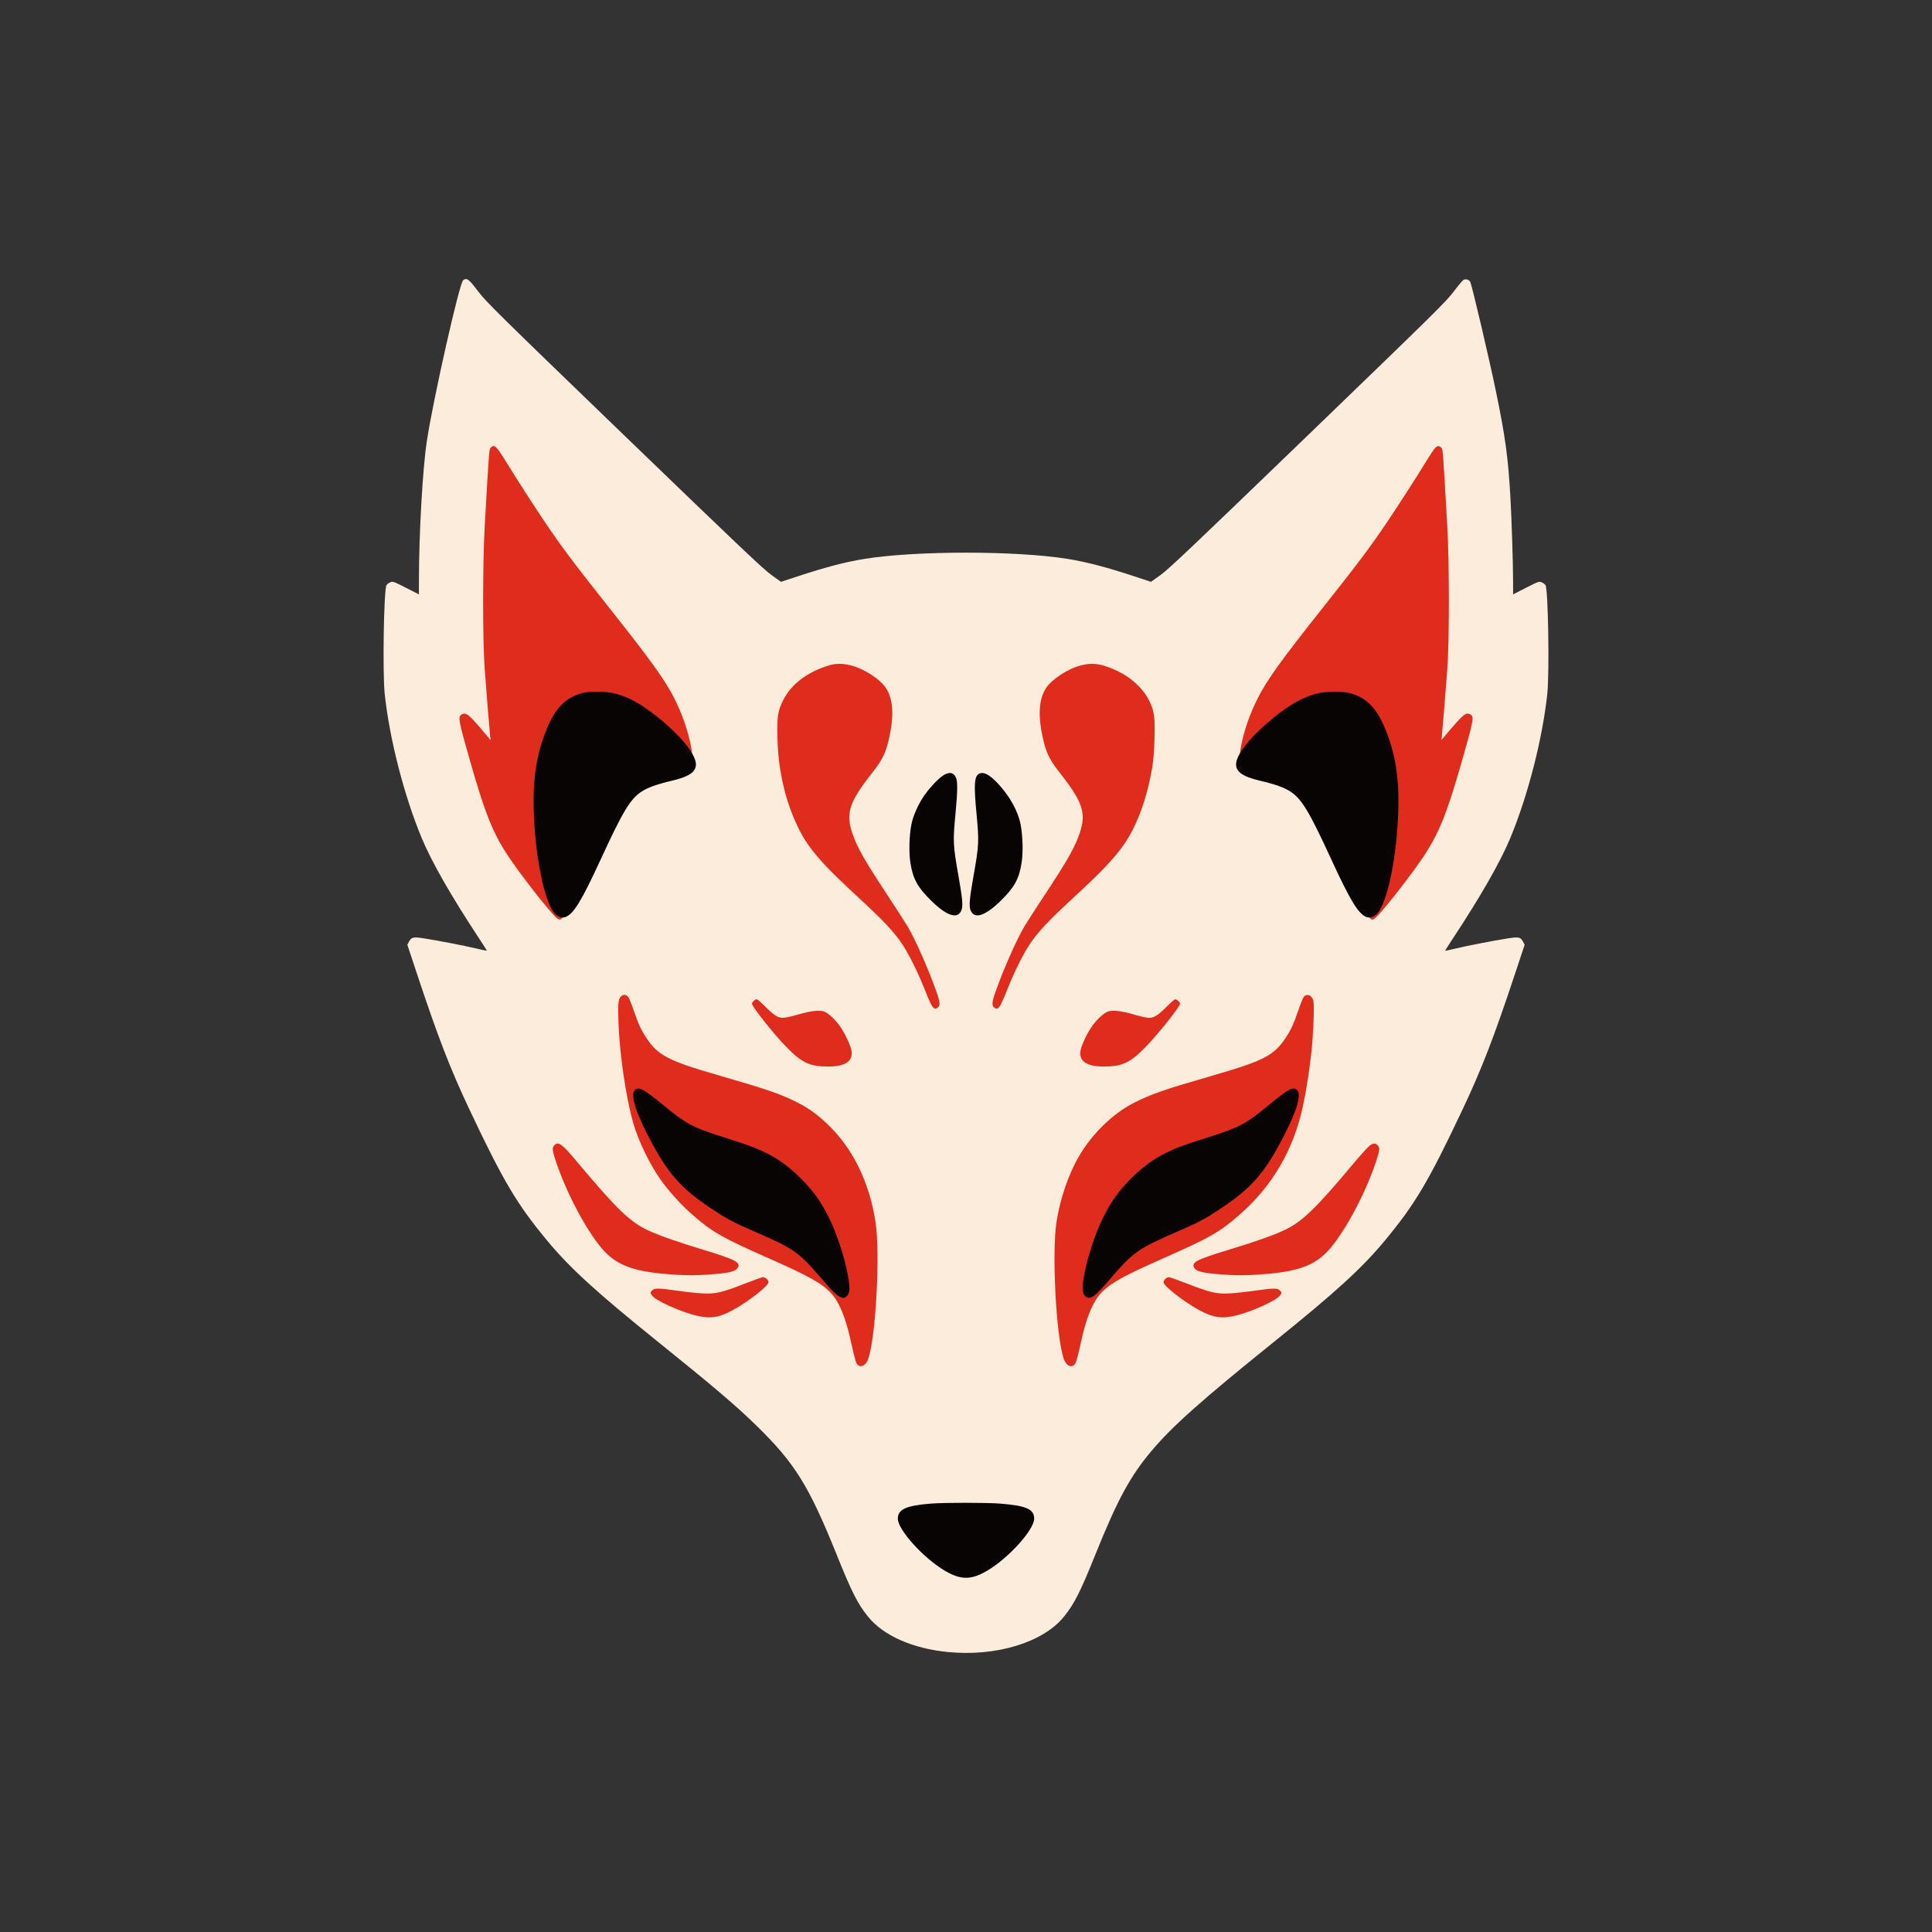 <svg id="vector" xmlns="http://www.w3.org/2000/svg" width="48" height="48" viewBox="0 0 720.0 720.0">
<rect x="0" y="0" width="720.0" height="720.0" fill="#333333" stroke="none"/>
<path fill="#FCECDCFF" d="M172.598,104.449 C171.206,105.467,161.419,148.849,159.065,164.442 C157.502,174.786,156.134,198.935,156.12,216.427 L156.116,221.51 L151.289,219.049 C146.624,216.671,146.427,216.603,145.414,217.023 C144.837,217.262,144.209,217.749,144.018,218.106 C143.034,219.945,142.538,250.744,143.368,258.568 C145.137,275.27,150.565,296.432,157.151,312.307 C160.783,321.06,168.189,334.032,178.331,349.403 C180.091,352.072,181.493,354.288,181.445,354.327 C181.396,354.367,179.598,353.981,177.449,353.469 C173.016,352.414,163.594,350.586,158.169,349.729 C153.997,349.07,153.347,349.208,152.404,350.959 L151.804,352.073 L155.144,362.154 C163.221,386.529,167.744,398.237,175.08,413.761 C187.675,440.413,192.726,448.904,204.137,462.608 C212.524,472.68,222.319,481.615,245.03,499.91 C266.434,517.151,274.295,523.847,282.117,531.499 C296.276,545.349,301.494,553.776,311.869,579.538 C317.435,593.359,319.648,597.726,323.489,602.477 C329.216,609.559,340.113,614.382,353.298,615.669 C371.275,617.423,388.736,612.093,396.511,602.477 C400.352,597.726,402.564,593.359,408.13,579.538 C416.422,558.95,421.102,550.284,429.035,540.833 C436.82,531.558,447.573,521.979,474.97,499.91 C497.681,481.615,507.476,472.68,515.863,462.608 C527.274,448.904,532.325,440.413,544.92,413.761 C552.256,398.237,556.779,386.529,564.856,362.154 L568.196,352.073 L567.595,350.959 C566.653,349.208,566.002,349.07,561.831,349.729 C556.405,350.586,546.984,352.414,542.551,353.469 C540.401,353.981,538.604,354.367,538.555,354.327 C538.507,354.288,539.908,352.072,541.669,349.403 C551.811,334.032,559.217,321.06,562.848,312.307 C569.434,296.432,574.862,275.27,576.632,258.568 C577.461,250.744,576.966,219.945,575.981,218.106 C575.79,217.749,575.162,217.262,574.586,217.023 C573.573,216.603,573.375,216.671,568.711,219.049 L563.884,221.51 L563.88,216.427 C563.874,210.035,563.345,193.379,562.894,185.449 C562.042,170.446,561.014,162.904,557.499,145.877 C555.044,133.982,548.657,106.733,547.938,105.094 C547.564,104.238,546.284,103.836,545.415,104.3 C545.077,104.482,543.414,106.463,541.721,108.703 C538.892,112.448,534.499,116.776,487.403,162.222 C444.855,203.28,435.55,212.106,432.554,214.25 L428.945,216.832 L422.889,214.838 C412.248,211.335,404.88,209.409,397.739,208.264 C378.598,205.197,341.402,205.197,322.26,208.264 C315.12,209.409,307.751,211.335,297.11,214.838 L291.055,216.832 L287.446,214.25 C284.449,212.106,275.145,203.28,232.597,162.222 C185.5,116.776,181.108,112.448,178.279,108.703 C174.649,103.9,174.006,103.419,172.598,104.449" stroke-width="1.0" fill-rule="evenOdd" id="path_0"/>
<path fill="#E02C1CFF" d="M182.89,166.817 C182.272,167.435,182.272,167.44,180.641,196.034 C179.857,209.787,179.851,238.927,180.63,249.285 C181.43,259.932,182.46,272.614,182.667,274.364 L182.841,275.829 L182.159,275.015 C174.937,266.381,173.866,265.42,172.268,266.148 C170.528,266.94,170.691,267.908,175.189,283.646 C180.751,303.106,183.673,310.398,189.348,318.984 C194.056,326.108,205.169,340.285,207.453,342.081 C208.508,342.911,208.718,342.92,209.476,342.161 C210.021,341.616,210.092,340.66,210.284,331.332 C210.613,315.289,211.308,304.382,212.491,296.673 C214.893,281.03,218.008,273.914,222.767,273.199 C223.637,273.068,225.78,273.129,227.529,273.334 C231.238,273.769,233.6,274.619,242.587,278.756 C245.991,280.321,250.128,282.05,251.781,282.597 C254.508,283.498,254.911,283.553,256.112,283.194 C258.011,282.625,258.232,281.921,257.588,278.486 C256.46,272.466,254.257,266.086,251.277,260.213 C247.798,253.355,242.531,246.025,227.279,226.813 C214.224,210.367,209.188,203.665,203.292,194.894 C198.472,187.723,192.822,178.955,188.699,172.245 C184.94,166.127,184.236,165.471,182.89,166.817 M534.958,166.803 C534.593,167.117,532.947,169.566,531.301,172.245 C527.178,178.955,521.528,187.723,516.708,194.894 C510.812,203.665,505.776,210.367,492.72,226.813 C477.469,246.025,472.202,253.355,468.723,260.213 C465.743,266.086,463.539,272.466,462.412,278.486 C461.768,281.921,461.989,282.625,463.888,283.194 C465.089,283.553,465.492,283.498,468.219,282.597 C469.871,282.05,474.009,280.321,477.412,278.756 C486.4,274.619,488.761,273.769,492.471,273.334 C494.22,273.129,496.363,273.068,497.233,273.199 C501.992,273.914,505.107,281.03,507.509,296.673 C508.692,304.382,509.387,315.289,509.715,331.332 C509.907,340.66,509.978,341.616,510.524,342.161 C511.282,342.92,511.492,342.911,512.547,342.081 C514.83,340.285,525.944,326.108,530.652,318.984 C536.327,310.398,539.248,303.106,544.811,283.646 C549.309,267.908,549.471,266.94,547.731,266.148 C546.134,265.42,545.063,266.381,537.841,275.015 L537.159,275.829 L537.332,274.364 C537.539,272.614,538.569,259.932,539.37,249.285 C540.149,238.927,540.142,209.787,539.358,196.034 C537.728,167.44,537.727,167.435,537.11,166.817 C536.375,166.083,535.8,166.079,534.958,166.803 M309.029,247.953 C300.934,250.337,294.749,255.048,291.786,261.084 C289.819,265.094,289.521,267.193,289.745,275.504 C290.065,287.408,292.697,298.642,297.449,308.399 C299.736,313.094,302.108,316.481,306.572,321.426 C309.715,324.908,312.042,327.169,322.383,336.793 C330.996,344.809,334.693,349.023,337.759,354.322 C340.143,358.44,342.614,363.676,344.893,369.43 C347.266,375.425,347.921,376.367,349.226,375.668 C350.415,375.032,350.427,373.796,349.282,370.445 C346.441,362.133,341.193,350.19,338.156,345.121 C337.216,343.553,333.932,338.46,330.859,333.803 C322.139,320.59,319.413,315.782,317.602,310.421 C315.132,303.109,316.504,298.884,324.76,288.368 C328.445,283.676,329.779,281.223,330.818,277.227 C333.272,267.778,333.092,261.033,330.263,256.553 C328.145,253.198,322.098,249.242,317.152,247.978 C314.089,247.194,311.631,247.187,309.029,247.953 M402.72,247.993 C397.866,249.264,391.822,253.249,389.736,256.553 C386.908,261.033,386.727,267.778,389.182,277.227 C390.22,281.223,391.554,283.676,395.239,288.368 C403.496,298.884,404.868,303.109,402.397,310.421 C400.586,315.782,397.861,320.59,389.141,333.803 C386.067,338.46,382.784,343.553,381.844,345.121 C378.806,350.19,373.559,362.133,370.718,370.445 C369.573,373.796,369.585,375.032,370.774,375.668 C372.079,376.367,372.733,375.425,375.107,369.43 C377.385,363.676,379.857,358.44,382.241,354.322 C385.307,349.023,389.004,344.809,397.617,336.793 C407.958,327.169,410.285,324.908,413.428,321.426 C417.892,316.481,420.263,313.094,422.551,308.399 C425.673,301.989,427.946,294.568,429.393,286.057 C430.24,281.074,430.613,270.209,430.062,266.547 C428.997,259.455,423.2,252.869,414.966,249.397 C409.798,247.217,406.934,246.889,402.72,247.993 M231.369,371.402 C230.41,372.362,230.26,373.907,230.474,380.682 C230.851,392.666,233.283,409.215,236.076,418.809 C238.001,425.419,242.208,434.036,246.354,439.859 C249.311,444.012,253.921,449.074,258.014,452.661 C265.463,459.191,268.969,461.187,286.949,469.144 C305.781,477.477,309.708,480.151,312.927,486.837 C314.697,490.512,316.001,494.741,317.489,501.63 C318.119,504.55,318.858,507.368,319.13,507.895 C320.265,510.09,322.612,509.247,323.608,506.289 C326.429,497.918,328.052,467.043,326.283,455.45 C324.069,440.943,318.144,428.588,309.14,419.696 C305.142,415.749,301.675,413.173,297.467,411.021 C291.001,407.716,286.3,406.092,267.256,400.587 C249.154,395.354,245.218,393.307,240.962,386.91 C238.901,383.812,238.011,381.901,236.248,376.789 C235.548,374.758,234.751,372.664,234.478,372.135 C233.707,370.644,232.429,370.342,231.369,371.402 M486.444,370.987 C485.837,371.231,485.179,372.649,483.751,376.789 C481.988,381.901,481.099,383.812,479.037,386.91 C474.781,393.307,470.845,395.354,452.744,400.587 C433.699,406.092,428.999,407.716,422.533,411.021 C414.791,414.98,407.175,422.342,402.274,430.608 C398.29,437.329,395.045,446.749,393.717,455.45 C391.947,467.043,393.571,497.918,396.391,506.289 C397.388,509.247,399.735,510.09,400.869,507.895 C401.142,507.368,401.88,504.55,402.51,501.63 C403.998,494.741,405.302,490.512,407.073,486.837 C410.291,480.151,414.219,477.477,433.051,469.144 C451.031,461.187,454.537,459.191,461.986,452.661 C474.237,441.924,482.011,428.592,485.577,412.203 C486.678,407.137,487.852,399.72,488.655,392.753 C489.383,386.433,489.864,375.236,489.493,373.254 C489.133,371.339,487.881,370.408,486.444,370.987 M280.857,373.049 C280.498,373.407,280.205,373.827,280.205,373.982 C280.205,375.129,288.707,385.796,293.387,390.519 C298.896,396.08,301.909,397.461,308.562,397.471 C315.082,397.481,318.043,395.44,317.304,391.446 C316.92,389.367,314.786,384.906,312.938,382.316 C311.138,379.792,308.554,377.445,307.018,376.938 C305.243,376.353,302.023,376.736,297.467,378.076 C295.227,378.734,292.707,379.29,291.867,379.31 C289.916,379.358,288.428,378.412,285.01,374.952 C283.623,373.547,282.267,372.397,281.998,372.397 C281.728,372.397,281.215,372.69,280.857,373.049 M434.99,374.952 C431.571,378.412,430.084,379.358,428.133,379.31 C427.292,379.29,424.772,378.734,422.533,378.076 C417.976,376.736,414.757,376.353,412.982,376.938 C411.446,377.445,408.862,379.792,407.061,382.316 C405.213,384.906,403.08,389.367,402.695,391.446 C401.957,395.44,404.918,397.481,411.437,397.471 C418.091,397.461,421.104,396.08,426.613,390.519 C431.293,385.796,439.795,375.129,439.795,373.982 C439.795,373.517,438.528,372.397,438.002,372.397 C437.733,372.397,436.377,373.547,434.99,374.952 M206.598,426.788 C205.679,427.708,205.781,428.71,207.232,433.023 C211.156,444.68,218.388,458.336,224.323,465.292 C229.826,471.741,236.455,474.108,251.616,475.036 C256.168,475.314,259.139,475.317,263.341,475.041 C271.588,474.503,274.178,473.91,275.003,472.37 C276.046,470.419,274.026,469.387,261.991,465.722 C252.293,462.768,245.891,460.521,241.688,458.595 C234.865,455.469,229.876,450.672,215.102,433.032 C209.395,426.218,208.111,425.276,206.598,426.788 M510.589,426.802 C510.027,427.162,507.462,429.97,504.889,433.042 C490.126,450.67,485.134,455.469,478.312,458.595 C474.109,460.521,467.707,462.768,458.008,465.722 C445.974,469.387,443.954,470.419,444.997,472.37 C445.821,473.91,448.411,474.503,456.659,475.041 C460.86,475.317,463.831,475.314,468.384,475.036 C483.545,474.108,490.173,471.741,495.676,465.292 C501.612,458.336,508.844,444.68,512.768,433.023 C514.219,428.71,514.321,427.708,513.401,426.788 C512.583,425.969,511.884,425.973,510.589,426.802 M277.762,478.294 C269.225,481.649,266.642,482.259,261.966,482.027 C259.906,481.926,255.658,481.473,252.524,481.022 C245.477,480.008,243.949,479.98,243.076,480.853 C242.262,481.667,242.264,481.864,243.096,482.921 C244.517,484.729,253.043,488.613,258.968,490.152 C264.441,491.574,267.78,491.128,273.04,488.274 C278.807,485.145,286.393,479.215,286.393,477.837 C286.393,477.033,285.224,475.966,284.357,475.979 C283.955,475.986,280.987,477.027,277.762,478.294 M434.258,476.619 C433.9,476.978,433.607,477.526,433.607,477.837 C433.607,479.215,441.193,485.145,446.96,488.274 C452.219,491.128,455.559,491.574,461.031,490.152 C466.957,488.613,475.483,484.729,476.904,482.921 C477.736,481.864,477.737,481.667,476.924,480.853 C476.051,479.98,474.523,480.008,467.475,481.022 C464.342,481.473,460.093,481.926,458.033,482.027 C453.362,482.258,450.812,481.657,442.174,478.283 C438.914,477.01,435.947,475.968,435.579,475.968 C435.211,475.968,434.616,476.261,434.258,476.619" stroke-width="1.0" fill-rule="evenOdd" id="path_1"/>
<path fill="#080404FF" d="M217.044,258.271 C210.772,259.957,206.956,263.825,203.706,271.789 C200.062,280.716,198.59,289.732,198.877,301.342 C199.309,318.784,202.887,336.416,206.836,340.553 C207.983,341.756,209.489,342.23,210.704,341.772 C213.764,340.618,216.696,335.829,223.858,320.287 C232.133,302.33,234.844,297.821,239.037,295.038 C241.332,293.515,244.715,292.294,250.241,290.995 C256.807,289.453,259.371,287.715,259.353,284.819 C259.328,280.72,252.415,272.664,242.661,265.369 C237.403,261.435,232.905,259.212,228.268,258.254 C225.229,257.627,219.409,257.636,217.044,258.271 M491.616,258.256 C487.005,259.257,482.29,261.619,477.124,265.517 C467.463,272.806,460.671,280.763,460.646,284.819 C460.629,287.715,463.193,289.453,469.759,290.995 C475.285,292.294,478.667,293.515,480.962,295.038 C485.156,297.821,487.867,302.33,496.141,320.287 C503.303,335.829,506.236,340.618,509.296,341.772 C510.51,342.23,512.017,341.756,513.164,340.553 C517.112,336.416,520.691,318.784,521.122,301.342 C521.41,289.732,519.937,280.716,516.294,271.789 C513.014,263.75,509.196,259.918,502.818,258.256 C500.415,257.63,494.503,257.63,491.616,258.256 M351.514,288.966 C349.779,290.071,346.629,293.389,344.558,296.291 C342.334,299.407,340.269,304.021,339.649,307.259 C338.836,311.507,338.673,317.572,339.269,321.449 C340.194,327.479,341.88,330.58,346.961,335.594 C352.977,341.532,357.135,342.76,358.387,338.966 C358.897,337.421,358.634,334.615,357.238,326.702 C355.143,314.835,355.089,313.705,356.088,303.175 C356.861,295.031,356.915,291.364,356.282,289.85 C355.437,287.828,353.781,287.521,351.514,288.966 M364.773,288.412 C363.086,289.392,362.902,292.544,363.911,303.175 C364.911,313.705,364.856,314.835,362.762,326.702 C361.365,334.615,361.103,337.421,361.612,338.966 C362.865,342.76,367.023,341.532,373.039,335.594 C378.119,330.58,379.805,327.479,380.731,321.449 C381.327,317.572,381.164,311.507,380.35,307.259 C379.404,302.315,376.324,296.742,371.936,292.036 C368.735,288.603,366.441,287.443,364.773,288.412 M236.562,406.27 C234.747,408.085,237.125,415.277,243.294,426.625 C249.363,437.793,254.366,443.26,264.99,450.334 C270.871,454.249,273.039,455.406,280.876,458.815 C296.052,465.414,297.587,466.494,306.42,476.782 C310.455,481.483,311.825,482.796,313.36,483.432 C314.252,483.802,314.511,483.789,315.186,483.346 C316.471,482.504,316.797,480.94,316.371,477.667 C315.476,470.805,312.239,460.459,308.857,453.658 C305.984,447.878,303.095,443.818,298.769,439.482 C294.256,434.956,290.346,432.058,285.579,429.702 C281.462,427.667,279.808,427.058,269.264,423.689 C257.97,420.081,255.748,418.883,246.984,411.674 C239.779,405.746,238.005,404.826,236.562,406.27 M479.692,406.573 C478.796,407.094,475.792,409.389,473.016,411.674 C464.252,418.883,462.03,420.081,450.736,423.689 C440.192,427.058,438.538,427.667,434.421,429.702 C429.654,432.058,425.744,434.956,421.23,439.482 C416.905,443.818,414.016,447.878,411.142,453.658 C407.761,460.459,404.523,470.805,403.629,477.667 C403.202,480.94,403.528,482.504,404.814,483.346 C406.423,484.401,408.15,483.108,413.58,476.782 C422.413,466.494,423.948,465.414,439.123,458.815 C446.961,455.406,449.129,454.249,455.01,450.334 C465.633,443.26,470.636,437.793,476.706,426.625 C482.875,415.277,485.252,408.085,483.438,406.27 C482.547,405.38,481.611,405.456,479.692,406.573 M346.809,560.354 C337.581,561.108,334.596,562.482,334.596,565.973 C334.596,570.116,344.239,580.761,352.209,585.416 C358.09,588.85,361.91,588.85,367.791,585.416 C375.761,580.761,385.404,570.116,385.404,565.973 C385.404,562.413,382.499,561.126,372.719,560.346 C367.74,559.949,351.702,559.954,346.809,560.354" stroke-width="1.0" fill-rule="evenOdd" id="path_2"/>
</svg>